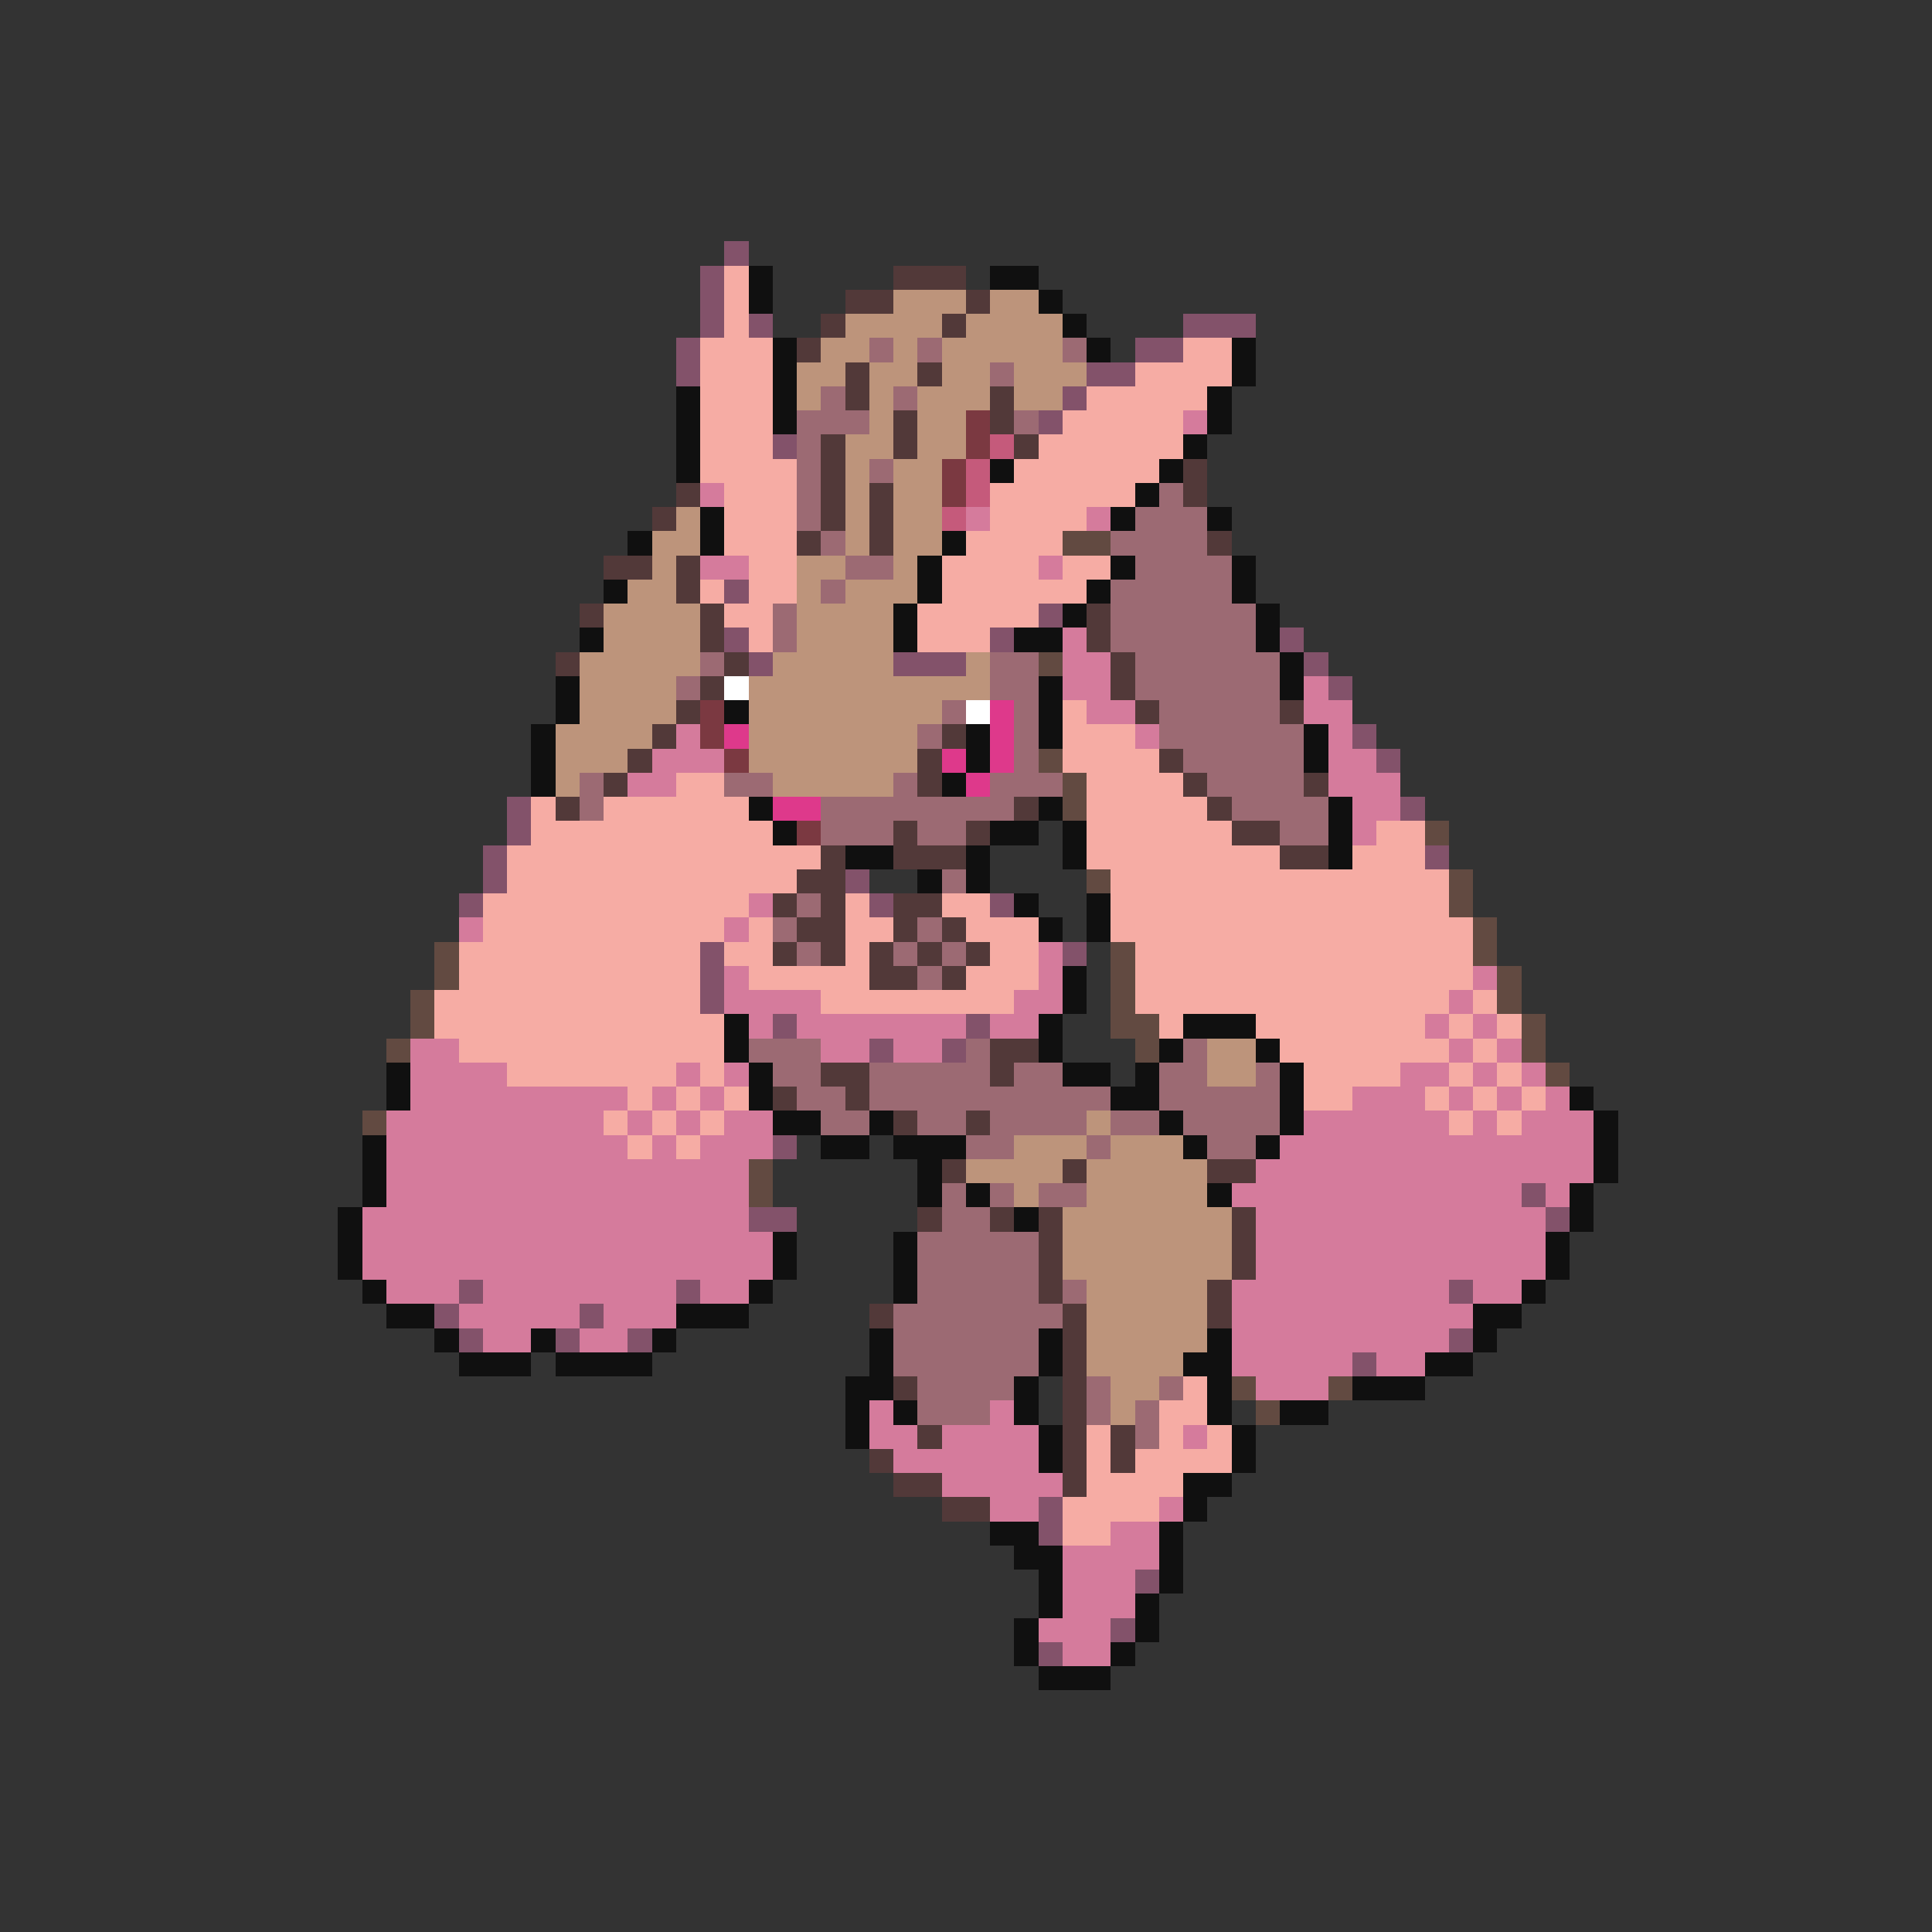 <svg xmlns="http://www.w3.org/2000/svg" viewBox="0 -0.5 80 80" shape-rendering="crispEdges">
<rect x="0" y="-0.5" width="80" height="80" fill="#333333" stroke="none"/>
<path stroke="#83526a" d="M30 10h1M29 11h1M29 12h1M29 13h1M31 13h1M49 13h3M28 14h1M47 14h2M28 15h1M45 15h2M44 16h1M43 17h1M32 18h1M30 24h1M43 25h1M30 26h1M41 26h1M53 26h1M31 27h1M37 27h3M54 27h1M55 28h1M56 30h1M57 31h1M21 33h1M58 33h1M21 34h1M20 35h1M59 35h1M20 36h1M35 36h1M19 37h1M36 37h1M41 37h1M29 39h1M44 39h1M29 40h1M29 41h1M32 42h1M40 42h1M36 43h1M39 43h1M32 47h1M63 49h1M31 50h2M64 50h1M19 53h1M28 53h1M60 53h1M18 54h1M24 54h1M19 55h1M23 55h1M26 55h1M60 55h1M56 56h1M43 62h1M43 63h1M47 65h1M46 67h1M43 68h1" />
<path stroke="#f6aca4" d="M30 11h1M30 12h1M30 13h1M29 14h3M49 14h2M29 15h3M47 15h4M29 16h3M45 16h5M29 17h3M44 17h5M29 18h3M43 18h6M29 19h4M42 19h6M30 20h3M41 20h6M30 21h3M41 21h4M30 22h3M40 22h4M31 23h2M39 23h4M44 23h2M29 24h1M31 24h2M39 24h6M30 25h2M38 25h5M31 26h1M38 26h3M44 29h1M44 30h3M44 31h4M28 32h2M45 32h4M22 33h1M25 33h6M45 33h5M22 34h10M45 34h6M57 34h2M21 35h13M45 35h8M56 35h3M21 36h12M46 36h14M20 37h11M35 37h1M39 37h2M46 37h14M20 38h10M31 38h1M35 38h2M40 38h3M46 38h15M19 39h10M30 39h2M35 39h1M41 39h2M47 39h14M19 40h10M31 40h5M40 40h3M47 40h14M18 41h11M34 41h8M47 41h13M61 41h1M18 42h12M48 42h1M52 42h7M60 42h1M62 42h1M19 43h11M53 43h7M61 43h1M21 44h7M29 44h1M54 44h4M60 44h1M62 44h1M26 45h1M28 45h1M30 45h1M54 45h2M59 45h1M61 45h1M63 45h1M25 46h1M27 46h1M29 46h1M60 46h1M62 46h1M26 47h1M28 47h1M49 57h1M48 58h2M45 59h1M48 59h1M50 59h1M45 60h1M47 60h4M45 61h4M44 62h4M44 63h2" />
<path stroke="#101010" d="M31 11h1M41 11h2M31 12h1M43 12h1M44 13h1M32 14h1M45 14h1M51 14h1M32 15h1M51 15h1M28 16h1M32 16h1M50 16h1M28 17h1M32 17h1M50 17h1M28 18h1M49 18h1M28 19h1M41 19h1M48 19h1M47 20h1M29 21h1M46 21h1M50 21h1M26 22h1M29 22h1M39 22h1M38 23h1M46 23h1M51 23h1M25 24h1M38 24h1M45 24h1M51 24h1M37 25h1M44 25h1M52 25h1M24 26h1M37 26h1M42 26h2M52 26h1M53 27h1M23 28h1M43 28h1M53 28h1M23 29h1M30 29h1M43 29h1M22 30h1M40 30h1M43 30h1M54 30h1M22 31h1M40 31h1M54 31h1M22 32h1M39 32h1M31 33h1M43 33h1M55 33h1M32 34h1M41 34h2M44 34h1M55 34h1M35 35h2M40 35h1M44 35h1M55 35h1M38 36h1M40 36h1M42 37h1M45 37h1M43 38h1M45 38h1M44 40h1M44 41h1M30 42h1M43 42h1M49 42h3M30 43h1M43 43h1M48 43h1M52 43h1M16 44h1M31 44h1M44 44h2M47 44h1M53 44h1M16 45h1M31 45h1M46 45h2M53 45h1M65 45h1M32 46h2M36 46h1M48 46h1M53 46h1M66 46h1M15 47h1M34 47h2M37 47h3M49 47h1M52 47h1M66 47h1M15 48h1M38 48h1M66 48h1M15 49h1M38 49h1M40 49h1M50 49h1M65 49h1M14 50h1M42 50h1M65 50h1M14 51h1M32 51h1M37 51h1M64 51h1M14 52h1M32 52h1M37 52h1M64 52h1M15 53h1M31 53h1M37 53h1M63 53h1M16 54h2M28 54h3M61 54h2M18 55h1M22 55h1M27 55h1M36 55h1M43 55h1M50 55h1M61 55h1M19 56h3M23 56h4M36 56h1M43 56h1M49 56h2M59 56h2M35 57h2M42 57h1M50 57h1M56 57h3M35 58h1M37 58h1M42 58h1M50 58h1M53 58h2M35 59h1M43 59h1M51 59h1M43 60h1M51 60h1M49 61h2M49 62h1M41 63h2M48 63h1M42 64h2M48 64h1M43 65h1M48 65h1M43 66h1M47 66h1M42 67h1M47 67h1M42 68h1M46 68h1M43 69h3" />
<path stroke="#523939" d="M37 11h3M35 12h2M40 12h1M34 13h1M39 13h1M33 14h1M35 15h1M38 15h1M35 16h1M41 16h1M37 17h1M41 17h1M34 18h1M37 18h1M42 18h1M34 19h1M49 19h1M28 20h1M34 20h1M36 20h1M49 20h1M27 21h1M34 21h1M36 21h1M33 22h1M36 22h1M50 22h1M25 23h2M28 23h1M28 24h1M24 25h1M29 25h1M45 25h1M29 26h1M45 26h1M23 27h1M30 27h1M46 27h1M29 28h1M46 28h1M28 29h1M47 29h1M53 29h1M27 30h1M39 30h1M26 31h1M38 31h1M48 31h1M25 32h1M38 32h1M49 32h1M54 32h1M23 33h1M42 33h1M50 33h1M37 34h1M40 34h1M51 34h2M34 35h1M37 35h3M53 35h2M33 36h2M32 37h1M34 37h1M37 37h2M33 38h2M37 38h1M39 38h1M32 39h1M34 39h1M36 39h1M38 39h1M40 39h1M36 40h2M39 40h1M41 43h2M34 44h2M41 44h1M32 45h1M35 45h1M37 46h1M40 46h1M39 48h1M44 48h1M50 48h2M38 50h1M41 50h1M43 50h1M51 50h1M43 51h1M51 51h1M43 52h1M51 52h1M43 53h1M50 53h1M36 54h1M44 54h1M50 54h1M44 55h1M44 56h1M37 57h1M44 57h1M44 58h1M38 59h1M44 59h1M46 59h1M36 60h1M44 60h1M46 60h1M37 61h2M44 61h1M39 62h2" />
<path stroke="#bd947b" d="M37 12h3M41 12h2M35 13h4M40 13h4M34 14h2M37 14h1M39 14h5M33 15h2M36 15h2M39 15h2M42 15h3M33 16h1M36 16h1M38 16h3M42 16h2M36 17h1M38 17h2M35 18h2M38 18h2M35 19h1M37 19h2M35 20h1M37 20h2M28 21h1M35 21h1M37 21h2M27 22h2M35 22h1M37 22h2M27 23h1M33 23h2M37 23h1M26 24h2M33 24h1M35 24h3M25 25h4M33 25h4M25 26h4M33 26h4M24 27h5M32 27h5M40 27h1M24 28h4M31 28h10M24 29h4M31 29h8M23 30h4M31 30h7M23 31h3M31 31h7M23 32h1M32 32h5M50 43h2M50 44h2M45 46h1M42 47h3M46 47h3M40 48h4M45 48h5M42 49h1M45 49h5M44 50h7M44 51h7M44 52h7M45 53h5M45 54h5M45 55h5M45 56h4M46 57h2M46 58h1" />
<path stroke="#9c6a73" d="M36 14h1M38 14h1M44 14h1M41 15h1M34 16h1M37 16h1M33 17h3M42 17h1M33 18h1M33 19h1M36 19h1M33 20h1M48 20h1M33 21h1M47 21h3M34 22h1M46 22h4M35 23h2M47 23h4M34 24h1M46 24h5M32 25h1M46 25h6M32 26h1M46 26h6M29 27h1M41 27h2M47 27h6M28 28h1M41 28h2M47 28h6M39 29h1M42 29h1M48 29h5M38 30h1M42 30h1M48 30h6M42 31h1M49 31h5M24 32h1M30 32h2M37 32h1M41 32h3M50 32h4M24 33h1M34 33h8M51 33h4M34 34h3M38 34h2M53 34h2M39 36h1M33 37h1M32 38h1M38 38h1M33 39h1M37 39h1M39 39h1M38 40h1M31 43h3M40 43h1M49 43h1M32 44h2M36 44h5M42 44h2M48 44h2M52 44h1M33 45h2M36 45h10M48 45h5M34 46h2M38 46h2M41 46h4M46 46h2M49 46h4M40 47h2M45 47h1M50 47h2M39 49h1M41 49h1M43 49h2M39 50h2M38 51h5M38 52h5M38 53h5M44 53h1M37 54h7M37 55h6M37 56h6M38 57h4M45 57h1M48 57h1M38 58h3M45 58h1M47 58h1M47 59h1" />
<path stroke="#7b3941" d="M40 17h1M40 18h1M39 19h1M39 20h1M29 29h1M29 30h1M30 31h1M33 34h1" />
<path stroke="#d57b9c" d="M49 17h1M29 20h1M40 21h1M45 21h1M29 23h2M43 23h1M44 26h1M44 27h2M44 28h2M54 28h1M45 29h2M54 29h2M28 30h1M47 30h1M55 30h1M27 31h3M55 31h2M26 32h2M55 32h3M56 33h2M56 34h1M31 37h1M19 38h1M30 38h1M43 39h1M30 40h1M43 40h1M61 40h1M30 41h4M42 41h2M60 41h1M31 42h1M33 42h7M41 42h2M59 42h1M61 42h1M17 43h2M34 43h2M37 43h2M60 43h1M62 43h1M17 44h4M28 44h1M30 44h1M58 44h2M61 44h1M63 44h1M17 45h9M27 45h1M29 45h1M56 45h3M60 45h1M62 45h1M64 45h1M16 46h9M26 46h1M28 46h1M30 46h2M54 46h6M61 46h1M63 46h3M16 47h10M27 47h1M29 47h3M53 47h13M16 48h15M52 48h14M16 49h15M51 49h12M64 49h1M15 50h16M52 50h12M15 51h17M52 51h12M15 52h17M52 52h12M16 53h3M20 53h8M29 53h2M51 53h9M61 53h2M19 54h5M25 54h3M51 54h10M20 55h2M24 55h2M51 55h9M51 56h5M57 56h2M52 57h3M36 58h1M41 58h1M36 59h2M39 59h4M49 59h1M37 60h6M39 61h5M41 62h2M48 62h1M46 63h2M44 64h4M44 65h3M44 66h3M43 67h3M44 68h2" />
<path stroke="#c55a7b" d="M41 18h1M40 19h1M40 20h1M39 21h1" />
<path stroke="#624a41" d="M44 22h2M43 27h1M43 31h1M44 32h1M44 33h1M59 34h1M45 36h1M60 36h1M60 37h1M61 38h1M18 39h1M46 39h1M61 39h1M18 40h1M46 40h1M62 40h1M17 41h1M46 41h1M62 41h1M17 42h1M46 42h2M63 42h1M16 43h1M47 43h1M63 43h1M64 44h1M15 46h1M31 48h1M31 49h1M51 57h1M55 57h1M52 58h1" />
<path stroke="#ffffff" d="M30 28h1M40 29h1" />
<path stroke="#de398b" d="M41 29h1M30 30h1M41 30h1M39 31h1M41 31h1M40 32h1M32 33h2" />
</svg>